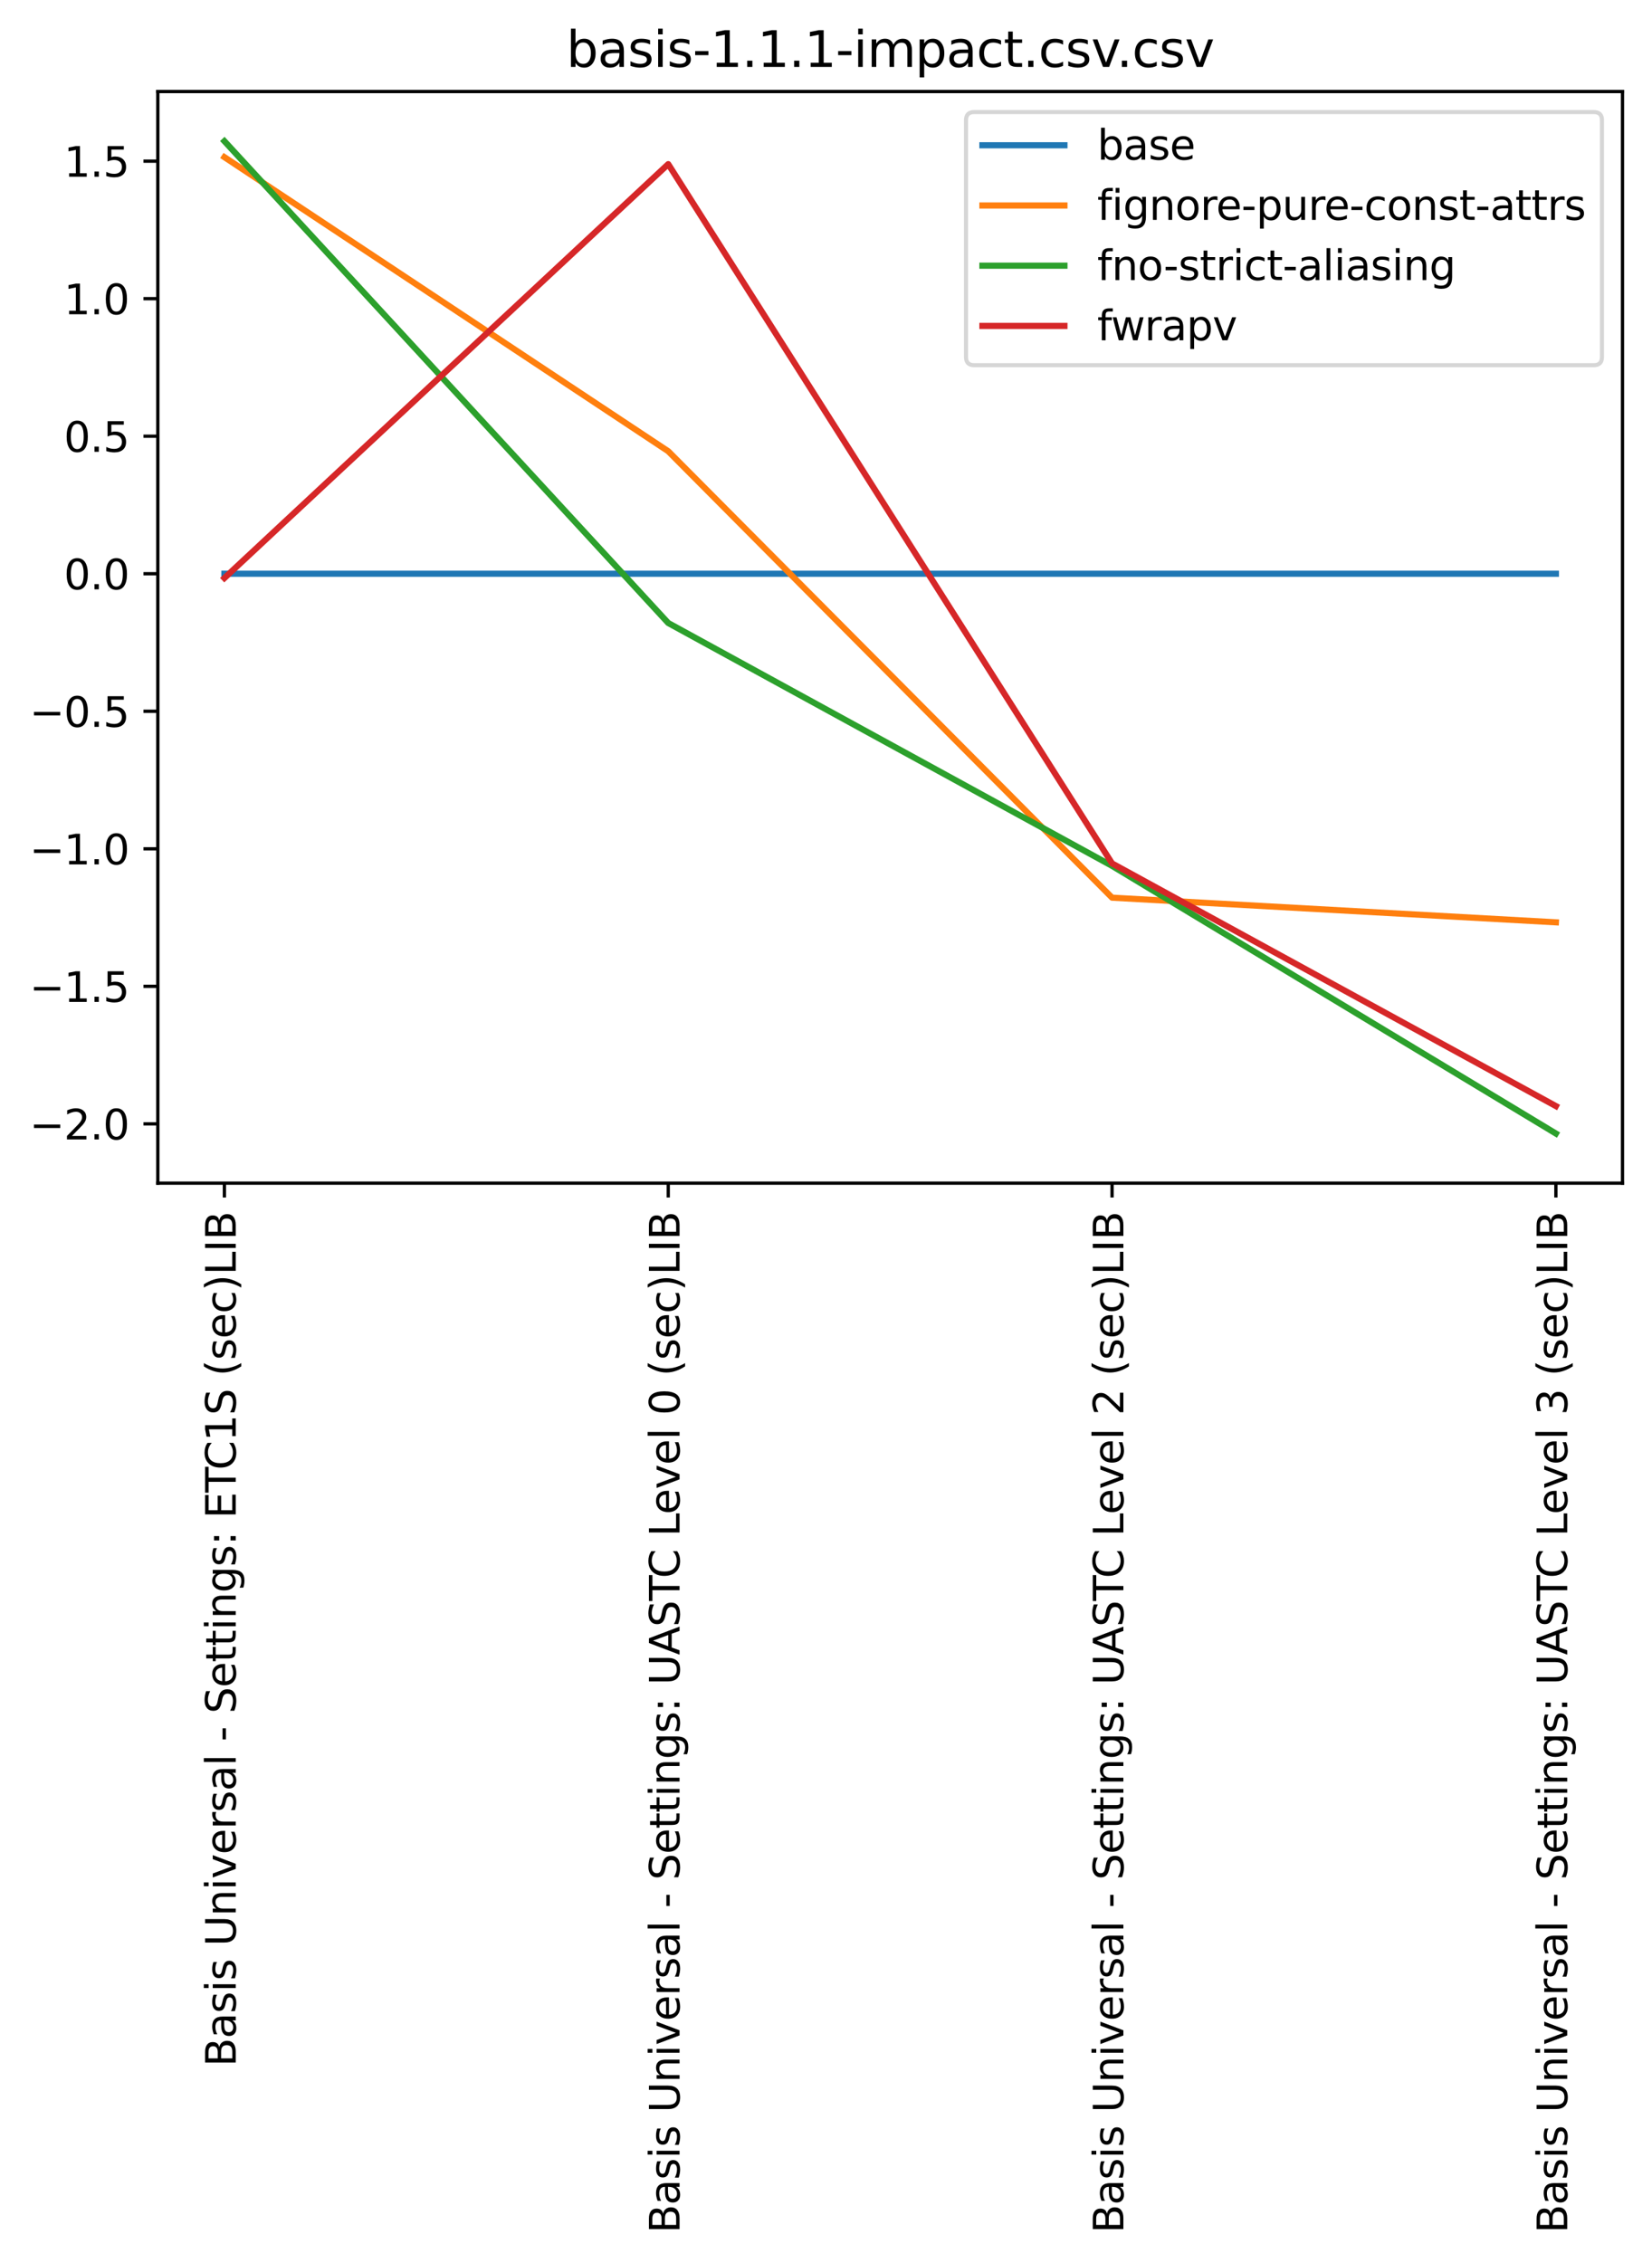 <?xml version="1.0" encoding="utf-8" standalone="no"?>
<!DOCTYPE svg PUBLIC "-//W3C//DTD SVG 1.1//EN"
  "http://www.w3.org/Graphics/SVG/1.1/DTD/svg11.dtd">
<svg xmlns:xlink="http://www.w3.org/1999/xlink" width="402.803pt" height="551.608pt" viewBox="0 0 402.803 551.608" xmlns="http://www.w3.org/2000/svg" version="1.1">
 <defs>
  <style type="text/css">*{stroke-linejoin: round; stroke-linecap: butt}</style>
 </defs>
 <g id="figure_1">
  <g id="patch_1">
   <path d="M 0 551.608 
L 402.803 551.608 
L 402.803 0 
L 0 0 
z
" style="fill: #ffffff"/>
  </g>
  <g id="axes_1">
   <g id="patch_2">
    <path d="M 38.483 288.43 
L 395.603 288.43 
L 395.603 22.318 
L 38.483 22.318 
z
" style="fill: #ffffff"/>
   </g>
   <g id="matplotlib.axis_1">
    <g id="xtick_1">
     <g id="line2d_1">
      <defs>
       <path id="m25402f9f4f" d="M 0 0 
L 0 3.5 
" style="stroke: #000000; stroke-width: 0.8"/>
      </defs>
      <g>
       <use xlink:href="#m25402f9f4f" x="54.716" y="288.43" style="stroke: #000000; stroke-width: 0.8"/>
      </g>
     </g>
     <g id="text_1">
      <!-- Basis Universal - Settings: ETC1S (sec)LIB -->
      <g transform="translate(57.475 503.811) rotate(-90) scale(0.1 -0.1)">
       <defs>
        <path id="DejaVuSans-42" d="M 1259 2228 
L 1259 519 
L 2272 519 
Q 2781 519 3026 730 
Q 3272 941 3272 1375 
Q 3272 1813 3026 2020 
Q 2781 2228 2272 2228 
L 1259 2228 
z
M 1259 4147 
L 1259 2741 
L 2194 2741 
Q 2656 2741 2882 2914 
Q 3109 3088 3109 3444 
Q 3109 3797 2882 3972 
Q 2656 4147 2194 4147 
L 1259 4147 
z
M 628 4666 
L 2241 4666 
Q 2963 4666 3353 4366 
Q 3744 4066 3744 3513 
Q 3744 3084 3544 2831 
Q 3344 2578 2956 2516 
Q 3422 2416 3680 2098 
Q 3938 1781 3938 1306 
Q 3938 681 3513 340 
Q 3088 0 2303 0 
L 628 0 
L 628 4666 
z
" transform="scale(0.016)"/>
        <path id="DejaVuSans-61" d="M 2194 1759 
Q 1497 1759 1228 1600 
Q 959 1441 959 1056 
Q 959 750 1161 570 
Q 1363 391 1709 391 
Q 2188 391 2477 730 
Q 2766 1069 2766 1631 
L 2766 1759 
L 2194 1759 
z
M 3341 1997 
L 3341 0 
L 2766 0 
L 2766 531 
Q 2569 213 2275 61 
Q 1981 -91 1556 -91 
Q 1019 -91 701 211 
Q 384 513 384 1019 
Q 384 1609 779 1909 
Q 1175 2209 1959 2209 
L 2766 2209 
L 2766 2266 
Q 2766 2663 2505 2880 
Q 2244 3097 1772 3097 
Q 1472 3097 1187 3025 
Q 903 2953 641 2809 
L 641 3341 
Q 956 3463 1253 3523 
Q 1550 3584 1831 3584 
Q 2591 3584 2966 3190 
Q 3341 2797 3341 1997 
z
" transform="scale(0.016)"/>
        <path id="DejaVuSans-73" d="M 2834 3397 
L 2834 2853 
Q 2591 2978 2328 3040 
Q 2066 3103 1784 3103 
Q 1356 3103 1142 2972 
Q 928 2841 928 2578 
Q 928 2378 1081 2264 
Q 1234 2150 1697 2047 
L 1894 2003 
Q 2506 1872 2764 1633 
Q 3022 1394 3022 966 
Q 3022 478 2636 193 
Q 2250 -91 1575 -91 
Q 1294 -91 989 -36 
Q 684 19 347 128 
L 347 722 
Q 666 556 975 473 
Q 1284 391 1588 391 
Q 1994 391 2212 530 
Q 2431 669 2431 922 
Q 2431 1156 2273 1281 
Q 2116 1406 1581 1522 
L 1381 1569 
Q 847 1681 609 1914 
Q 372 2147 372 2553 
Q 372 3047 722 3315 
Q 1072 3584 1716 3584 
Q 2034 3584 2315 3537 
Q 2597 3491 2834 3397 
z
" transform="scale(0.016)"/>
        <path id="DejaVuSans-69" d="M 603 3500 
L 1178 3500 
L 1178 0 
L 603 0 
L 603 3500 
z
M 603 4863 
L 1178 4863 
L 1178 4134 
L 603 4134 
L 603 4863 
z
" transform="scale(0.016)"/>
        <path id="DejaVuSans-20" transform="scale(0.016)"/>
        <path id="DejaVuSans-55" d="M 556 4666 
L 1191 4666 
L 1191 1831 
Q 1191 1081 1462 751 
Q 1734 422 2344 422 
Q 2950 422 3222 751 
Q 3494 1081 3494 1831 
L 3494 4666 
L 4128 4666 
L 4128 1753 
Q 4128 841 3676 375 
Q 3225 -91 2344 -91 
Q 1459 -91 1007 375 
Q 556 841 556 1753 
L 556 4666 
z
" transform="scale(0.016)"/>
        <path id="DejaVuSans-6e" d="M 3513 2113 
L 3513 0 
L 2938 0 
L 2938 2094 
Q 2938 2591 2744 2837 
Q 2550 3084 2163 3084 
Q 1697 3084 1428 2787 
Q 1159 2491 1159 1978 
L 1159 0 
L 581 0 
L 581 3500 
L 1159 3500 
L 1159 2956 
Q 1366 3272 1645 3428 
Q 1925 3584 2291 3584 
Q 2894 3584 3203 3211 
Q 3513 2838 3513 2113 
z
" transform="scale(0.016)"/>
        <path id="DejaVuSans-76" d="M 191 3500 
L 800 3500 
L 1894 563 
L 2988 3500 
L 3597 3500 
L 2284 0 
L 1503 0 
L 191 3500 
z
" transform="scale(0.016)"/>
        <path id="DejaVuSans-65" d="M 3597 1894 
L 3597 1613 
L 953 1613 
Q 991 1019 1311 708 
Q 1631 397 2203 397 
Q 2534 397 2845 478 
Q 3156 559 3463 722 
L 3463 178 
Q 3153 47 2828 -22 
Q 2503 -91 2169 -91 
Q 1331 -91 842 396 
Q 353 884 353 1716 
Q 353 2575 817 3079 
Q 1281 3584 2069 3584 
Q 2775 3584 3186 3129 
Q 3597 2675 3597 1894 
z
M 3022 2063 
Q 3016 2534 2758 2815 
Q 2500 3097 2075 3097 
Q 1594 3097 1305 2825 
Q 1016 2553 972 2059 
L 3022 2063 
z
" transform="scale(0.016)"/>
        <path id="DejaVuSans-72" d="M 2631 2963 
Q 2534 3019 2420 3045 
Q 2306 3072 2169 3072 
Q 1681 3072 1420 2755 
Q 1159 2438 1159 1844 
L 1159 0 
L 581 0 
L 581 3500 
L 1159 3500 
L 1159 2956 
Q 1341 3275 1631 3429 
Q 1922 3584 2338 3584 
Q 2397 3584 2469 3576 
Q 2541 3569 2628 3553 
L 2631 2963 
z
" transform="scale(0.016)"/>
        <path id="DejaVuSans-6c" d="M 603 4863 
L 1178 4863 
L 1178 0 
L 603 0 
L 603 4863 
z
" transform="scale(0.016)"/>
        <path id="DejaVuSans-2d" d="M 313 2009 
L 1997 2009 
L 1997 1497 
L 313 1497 
L 313 2009 
z
" transform="scale(0.016)"/>
        <path id="DejaVuSans-53" d="M 3425 4513 
L 3425 3897 
Q 3066 4069 2747 4153 
Q 2428 4238 2131 4238 
Q 1616 4238 1336 4038 
Q 1056 3838 1056 3469 
Q 1056 3159 1242 3001 
Q 1428 2844 1947 2747 
L 2328 2669 
Q 3034 2534 3370 2195 
Q 3706 1856 3706 1288 
Q 3706 609 3251 259 
Q 2797 -91 1919 -91 
Q 1588 -91 1214 -16 
Q 841 59 441 206 
L 441 856 
Q 825 641 1194 531 
Q 1563 422 1919 422 
Q 2459 422 2753 634 
Q 3047 847 3047 1241 
Q 3047 1584 2836 1778 
Q 2625 1972 2144 2069 
L 1759 2144 
Q 1053 2284 737 2584 
Q 422 2884 422 3419 
Q 422 4038 858 4394 
Q 1294 4750 2059 4750 
Q 2388 4750 2728 4690 
Q 3069 4631 3425 4513 
z
" transform="scale(0.016)"/>
        <path id="DejaVuSans-74" d="M 1172 4494 
L 1172 3500 
L 2356 3500 
L 2356 3053 
L 1172 3053 
L 1172 1153 
Q 1172 725 1289 603 
Q 1406 481 1766 481 
L 2356 481 
L 2356 0 
L 1766 0 
Q 1100 0 847 248 
Q 594 497 594 1153 
L 594 3053 
L 172 3053 
L 172 3500 
L 594 3500 
L 594 4494 
L 1172 4494 
z
" transform="scale(0.016)"/>
        <path id="DejaVuSans-67" d="M 2906 1791 
Q 2906 2416 2648 2759 
Q 2391 3103 1925 3103 
Q 1463 3103 1205 2759 
Q 947 2416 947 1791 
Q 947 1169 1205 825 
Q 1463 481 1925 481 
Q 2391 481 2648 825 
Q 2906 1169 2906 1791 
z
M 3481 434 
Q 3481 -459 3084 -895 
Q 2688 -1331 1869 -1331 
Q 1566 -1331 1297 -1286 
Q 1028 -1241 775 -1147 
L 775 -588 
Q 1028 -725 1275 -790 
Q 1522 -856 1778 -856 
Q 2344 -856 2625 -561 
Q 2906 -266 2906 331 
L 2906 616 
Q 2728 306 2450 153 
Q 2172 0 1784 0 
Q 1141 0 747 490 
Q 353 981 353 1791 
Q 353 2603 747 3093 
Q 1141 3584 1784 3584 
Q 2172 3584 2450 3431 
Q 2728 3278 2906 2969 
L 2906 3500 
L 3481 3500 
L 3481 434 
z
" transform="scale(0.016)"/>
        <path id="DejaVuSans-3a" d="M 750 794 
L 1409 794 
L 1409 0 
L 750 0 
L 750 794 
z
M 750 3309 
L 1409 3309 
L 1409 2516 
L 750 2516 
L 750 3309 
z
" transform="scale(0.016)"/>
        <path id="DejaVuSans-45" d="M 628 4666 
L 3578 4666 
L 3578 4134 
L 1259 4134 
L 1259 2753 
L 3481 2753 
L 3481 2222 
L 1259 2222 
L 1259 531 
L 3634 531 
L 3634 0 
L 628 0 
L 628 4666 
z
" transform="scale(0.016)"/>
        <path id="DejaVuSans-54" d="M -19 4666 
L 3928 4666 
L 3928 4134 
L 2272 4134 
L 2272 0 
L 1638 0 
L 1638 4134 
L -19 4134 
L -19 4666 
z
" transform="scale(0.016)"/>
        <path id="DejaVuSans-43" d="M 4122 4306 
L 4122 3641 
Q 3803 3938 3442 4084 
Q 3081 4231 2675 4231 
Q 1875 4231 1450 3742 
Q 1025 3253 1025 2328 
Q 1025 1406 1450 917 
Q 1875 428 2675 428 
Q 3081 428 3442 575 
Q 3803 722 4122 1019 
L 4122 359 
Q 3791 134 3420 21 
Q 3050 -91 2638 -91 
Q 1578 -91 968 557 
Q 359 1206 359 2328 
Q 359 3453 968 4101 
Q 1578 4750 2638 4750 
Q 3056 4750 3426 4639 
Q 3797 4528 4122 4306 
z
" transform="scale(0.016)"/>
        <path id="DejaVuSans-31" d="M 794 531 
L 1825 531 
L 1825 4091 
L 703 3866 
L 703 4441 
L 1819 4666 
L 2450 4666 
L 2450 531 
L 3481 531 
L 3481 0 
L 794 0 
L 794 531 
z
" transform="scale(0.016)"/>
        <path id="DejaVuSans-28" d="M 1984 4856 
Q 1566 4138 1362 3434 
Q 1159 2731 1159 2009 
Q 1159 1288 1364 580 
Q 1569 -128 1984 -844 
L 1484 -844 
Q 1016 -109 783 600 
Q 550 1309 550 2009 
Q 550 2706 781 3412 
Q 1013 4119 1484 4856 
L 1984 4856 
z
" transform="scale(0.016)"/>
        <path id="DejaVuSans-63" d="M 3122 3366 
L 3122 2828 
Q 2878 2963 2633 3030 
Q 2388 3097 2138 3097 
Q 1578 3097 1268 2742 
Q 959 2388 959 1747 
Q 959 1106 1268 751 
Q 1578 397 2138 397 
Q 2388 397 2633 464 
Q 2878 531 3122 666 
L 3122 134 
Q 2881 22 2623 -34 
Q 2366 -91 2075 -91 
Q 1284 -91 818 406 
Q 353 903 353 1747 
Q 353 2603 823 3093 
Q 1294 3584 2113 3584 
Q 2378 3584 2631 3529 
Q 2884 3475 3122 3366 
z
" transform="scale(0.016)"/>
        <path id="DejaVuSans-29" d="M 513 4856 
L 1013 4856 
Q 1481 4119 1714 3412 
Q 1947 2706 1947 2009 
Q 1947 1309 1714 600 
Q 1481 -109 1013 -844 
L 513 -844 
Q 928 -128 1133 580 
Q 1338 1288 1338 2009 
Q 1338 2731 1133 3434 
Q 928 4138 513 4856 
z
" transform="scale(0.016)"/>
        <path id="DejaVuSans-4c" d="M 628 4666 
L 1259 4666 
L 1259 531 
L 3531 531 
L 3531 0 
L 628 0 
L 628 4666 
z
" transform="scale(0.016)"/>
        <path id="DejaVuSans-49" d="M 628 4666 
L 1259 4666 
L 1259 0 
L 628 0 
L 628 4666 
z
" transform="scale(0.016)"/>
       </defs>
       <use xlink:href="#DejaVuSans-42"/>
       <use xlink:href="#DejaVuSans-61" x="68.604"/>
       <use xlink:href="#DejaVuSans-73" x="129.883"/>
       <use xlink:href="#DejaVuSans-69" x="181.982"/>
       <use xlink:href="#DejaVuSans-73" x="209.766"/>
       <use xlink:href="#DejaVuSans-20" x="261.865"/>
       <use xlink:href="#DejaVuSans-55" x="293.652"/>
       <use xlink:href="#DejaVuSans-6e" x="366.846"/>
       <use xlink:href="#DejaVuSans-69" x="430.225"/>
       <use xlink:href="#DejaVuSans-76" x="458.008"/>
       <use xlink:href="#DejaVuSans-65" x="517.188"/>
       <use xlink:href="#DejaVuSans-72" x="578.711"/>
       <use xlink:href="#DejaVuSans-73" x="619.824"/>
       <use xlink:href="#DejaVuSans-61" x="671.924"/>
       <use xlink:href="#DejaVuSans-6c" x="733.203"/>
       <use xlink:href="#DejaVuSans-20" x="760.986"/>
       <use xlink:href="#DejaVuSans-2d" x="792.773"/>
       <use xlink:href="#DejaVuSans-20" x="828.857"/>
       <use xlink:href="#DejaVuSans-53" x="860.645"/>
       <use xlink:href="#DejaVuSans-65" x="924.121"/>
       <use xlink:href="#DejaVuSans-74" x="985.645"/>
       <use xlink:href="#DejaVuSans-74" x="1024.854"/>
       <use xlink:href="#DejaVuSans-69" x="1064.062"/>
       <use xlink:href="#DejaVuSans-6e" x="1091.846"/>
       <use xlink:href="#DejaVuSans-67" x="1155.225"/>
       <use xlink:href="#DejaVuSans-73" x="1218.701"/>
       <use xlink:href="#DejaVuSans-3a" x="1270.801"/>
       <use xlink:href="#DejaVuSans-20" x="1304.492"/>
       <use xlink:href="#DejaVuSans-45" x="1336.279"/>
       <use xlink:href="#DejaVuSans-54" x="1399.463"/>
       <use xlink:href="#DejaVuSans-43" x="1454.672"/>
       <use xlink:href="#DejaVuSans-31" x="1524.496"/>
       <use xlink:href="#DejaVuSans-53" x="1588.119"/>
       <use xlink:href="#DejaVuSans-20" x="1651.596"/>
       <use xlink:href="#DejaVuSans-28" x="1683.383"/>
       <use xlink:href="#DejaVuSans-73" x="1722.396"/>
       <use xlink:href="#DejaVuSans-65" x="1774.496"/>
       <use xlink:href="#DejaVuSans-63" x="1836.02"/>
       <use xlink:href="#DejaVuSans-29" x="1891"/>
       <use xlink:href="#DejaVuSans-4c" x="1930.014"/>
       <use xlink:href="#DejaVuSans-49" x="1985.727"/>
       <use xlink:href="#DejaVuSans-42" x="2015.219"/>
      </g>
     </g>
    </g>
    <g id="xtick_2">
     <g id="line2d_2">
      <g>
       <use xlink:href="#m25402f9f4f" x="162.934" y="288.43" style="stroke: #000000; stroke-width: 0.8"/>
      </g>
     </g>
     <g id="text_2">
      <!-- Basis Universal - Settings: UASTC Level 0 (sec)LIB -->
      <g transform="translate(165.693 544.408) rotate(-90) scale(0.1 -0.1)">
       <defs>
        <path id="DejaVuSans-41" d="M 2188 4044 
L 1331 1722 
L 3047 1722 
L 2188 4044 
z
M 1831 4666 
L 2547 4666 
L 4325 0 
L 3669 0 
L 3244 1197 
L 1141 1197 
L 716 0 
L 50 0 
L 1831 4666 
z
" transform="scale(0.016)"/>
        <path id="DejaVuSans-30" d="M 2034 4250 
Q 1547 4250 1301 3770 
Q 1056 3291 1056 2328 
Q 1056 1369 1301 889 
Q 1547 409 2034 409 
Q 2525 409 2770 889 
Q 3016 1369 3016 2328 
Q 3016 3291 2770 3770 
Q 2525 4250 2034 4250 
z
M 2034 4750 
Q 2819 4750 3233 4129 
Q 3647 3509 3647 2328 
Q 3647 1150 3233 529 
Q 2819 -91 2034 -91 
Q 1250 -91 836 529 
Q 422 1150 422 2328 
Q 422 3509 836 4129 
Q 1250 4750 2034 4750 
z
" transform="scale(0.016)"/>
       </defs>
       <use xlink:href="#DejaVuSans-42"/>
       <use xlink:href="#DejaVuSans-61" x="68.604"/>
       <use xlink:href="#DejaVuSans-73" x="129.883"/>
       <use xlink:href="#DejaVuSans-69" x="181.982"/>
       <use xlink:href="#DejaVuSans-73" x="209.766"/>
       <use xlink:href="#DejaVuSans-20" x="261.865"/>
       <use xlink:href="#DejaVuSans-55" x="293.652"/>
       <use xlink:href="#DejaVuSans-6e" x="366.846"/>
       <use xlink:href="#DejaVuSans-69" x="430.225"/>
       <use xlink:href="#DejaVuSans-76" x="458.008"/>
       <use xlink:href="#DejaVuSans-65" x="517.188"/>
       <use xlink:href="#DejaVuSans-72" x="578.711"/>
       <use xlink:href="#DejaVuSans-73" x="619.824"/>
       <use xlink:href="#DejaVuSans-61" x="671.924"/>
       <use xlink:href="#DejaVuSans-6c" x="733.203"/>
       <use xlink:href="#DejaVuSans-20" x="760.986"/>
       <use xlink:href="#DejaVuSans-2d" x="792.773"/>
       <use xlink:href="#DejaVuSans-20" x="828.857"/>
       <use xlink:href="#DejaVuSans-53" x="860.645"/>
       <use xlink:href="#DejaVuSans-65" x="924.121"/>
       <use xlink:href="#DejaVuSans-74" x="985.645"/>
       <use xlink:href="#DejaVuSans-74" x="1024.854"/>
       <use xlink:href="#DejaVuSans-69" x="1064.062"/>
       <use xlink:href="#DejaVuSans-6e" x="1091.846"/>
       <use xlink:href="#DejaVuSans-67" x="1155.225"/>
       <use xlink:href="#DejaVuSans-73" x="1218.701"/>
       <use xlink:href="#DejaVuSans-3a" x="1270.801"/>
       <use xlink:href="#DejaVuSans-20" x="1304.492"/>
       <use xlink:href="#DejaVuSans-55" x="1336.279"/>
       <use xlink:href="#DejaVuSans-41" x="1409.473"/>
       <use xlink:href="#DejaVuSans-53" x="1477.881"/>
       <use xlink:href="#DejaVuSans-54" x="1541.357"/>
       <use xlink:href="#DejaVuSans-43" x="1596.566"/>
       <use xlink:href="#DejaVuSans-20" x="1666.391"/>
       <use xlink:href="#DejaVuSans-4c" x="1698.178"/>
       <use xlink:href="#DejaVuSans-65" x="1752.141"/>
       <use xlink:href="#DejaVuSans-76" x="1813.664"/>
       <use xlink:href="#DejaVuSans-65" x="1872.844"/>
       <use xlink:href="#DejaVuSans-6c" x="1934.367"/>
       <use xlink:href="#DejaVuSans-20" x="1962.15"/>
       <use xlink:href="#DejaVuSans-30" x="1993.938"/>
       <use xlink:href="#DejaVuSans-20" x="2057.561"/>
       <use xlink:href="#DejaVuSans-28" x="2089.348"/>
       <use xlink:href="#DejaVuSans-73" x="2128.361"/>
       <use xlink:href="#DejaVuSans-65" x="2180.461"/>
       <use xlink:href="#DejaVuSans-63" x="2241.984"/>
       <use xlink:href="#DejaVuSans-29" x="2296.965"/>
       <use xlink:href="#DejaVuSans-4c" x="2335.979"/>
       <use xlink:href="#DejaVuSans-49" x="2391.691"/>
       <use xlink:href="#DejaVuSans-42" x="2421.184"/>
      </g>
     </g>
    </g>
    <g id="xtick_3">
     <g id="line2d_3">
      <g>
       <use xlink:href="#m25402f9f4f" x="271.152" y="288.43" style="stroke: #000000; stroke-width: 0.8"/>
      </g>
     </g>
     <g id="text_3">
      <!-- Basis Universal - Settings: UASTC Level 2 (sec)LIB -->
      <g transform="translate(273.911 544.408) rotate(-90) scale(0.1 -0.1)">
       <defs>
        <path id="DejaVuSans-32" d="M 1228 531 
L 3431 531 
L 3431 0 
L 469 0 
L 469 531 
Q 828 903 1448 1529 
Q 2069 2156 2228 2338 
Q 2531 2678 2651 2914 
Q 2772 3150 2772 3378 
Q 2772 3750 2511 3984 
Q 2250 4219 1831 4219 
Q 1534 4219 1204 4116 
Q 875 4013 500 3803 
L 500 4441 
Q 881 4594 1212 4672 
Q 1544 4750 1819 4750 
Q 2544 4750 2975 4387 
Q 3406 4025 3406 3419 
Q 3406 3131 3298 2873 
Q 3191 2616 2906 2266 
Q 2828 2175 2409 1742 
Q 1991 1309 1228 531 
z
" transform="scale(0.016)"/>
       </defs>
       <use xlink:href="#DejaVuSans-42"/>
       <use xlink:href="#DejaVuSans-61" x="68.604"/>
       <use xlink:href="#DejaVuSans-73" x="129.883"/>
       <use xlink:href="#DejaVuSans-69" x="181.982"/>
       <use xlink:href="#DejaVuSans-73" x="209.766"/>
       <use xlink:href="#DejaVuSans-20" x="261.865"/>
       <use xlink:href="#DejaVuSans-55" x="293.652"/>
       <use xlink:href="#DejaVuSans-6e" x="366.846"/>
       <use xlink:href="#DejaVuSans-69" x="430.225"/>
       <use xlink:href="#DejaVuSans-76" x="458.008"/>
       <use xlink:href="#DejaVuSans-65" x="517.188"/>
       <use xlink:href="#DejaVuSans-72" x="578.711"/>
       <use xlink:href="#DejaVuSans-73" x="619.824"/>
       <use xlink:href="#DejaVuSans-61" x="671.924"/>
       <use xlink:href="#DejaVuSans-6c" x="733.203"/>
       <use xlink:href="#DejaVuSans-20" x="760.986"/>
       <use xlink:href="#DejaVuSans-2d" x="792.773"/>
       <use xlink:href="#DejaVuSans-20" x="828.857"/>
       <use xlink:href="#DejaVuSans-53" x="860.645"/>
       <use xlink:href="#DejaVuSans-65" x="924.121"/>
       <use xlink:href="#DejaVuSans-74" x="985.645"/>
       <use xlink:href="#DejaVuSans-74" x="1024.854"/>
       <use xlink:href="#DejaVuSans-69" x="1064.062"/>
       <use xlink:href="#DejaVuSans-6e" x="1091.846"/>
       <use xlink:href="#DejaVuSans-67" x="1155.225"/>
       <use xlink:href="#DejaVuSans-73" x="1218.701"/>
       <use xlink:href="#DejaVuSans-3a" x="1270.801"/>
       <use xlink:href="#DejaVuSans-20" x="1304.492"/>
       <use xlink:href="#DejaVuSans-55" x="1336.279"/>
       <use xlink:href="#DejaVuSans-41" x="1409.473"/>
       <use xlink:href="#DejaVuSans-53" x="1477.881"/>
       <use xlink:href="#DejaVuSans-54" x="1541.357"/>
       <use xlink:href="#DejaVuSans-43" x="1596.566"/>
       <use xlink:href="#DejaVuSans-20" x="1666.391"/>
       <use xlink:href="#DejaVuSans-4c" x="1698.178"/>
       <use xlink:href="#DejaVuSans-65" x="1752.141"/>
       <use xlink:href="#DejaVuSans-76" x="1813.664"/>
       <use xlink:href="#DejaVuSans-65" x="1872.844"/>
       <use xlink:href="#DejaVuSans-6c" x="1934.367"/>
       <use xlink:href="#DejaVuSans-20" x="1962.15"/>
       <use xlink:href="#DejaVuSans-32" x="1993.938"/>
       <use xlink:href="#DejaVuSans-20" x="2057.561"/>
       <use xlink:href="#DejaVuSans-28" x="2089.348"/>
       <use xlink:href="#DejaVuSans-73" x="2128.361"/>
       <use xlink:href="#DejaVuSans-65" x="2180.461"/>
       <use xlink:href="#DejaVuSans-63" x="2241.984"/>
       <use xlink:href="#DejaVuSans-29" x="2296.965"/>
       <use xlink:href="#DejaVuSans-4c" x="2335.979"/>
       <use xlink:href="#DejaVuSans-49" x="2391.691"/>
       <use xlink:href="#DejaVuSans-42" x="2421.184"/>
      </g>
     </g>
    </g>
    <g id="xtick_4">
     <g id="line2d_4">
      <g>
       <use xlink:href="#m25402f9f4f" x="379.37" y="288.43" style="stroke: #000000; stroke-width: 0.8"/>
      </g>
     </g>
     <g id="text_4">
      <!-- Basis Universal - Settings: UASTC Level 3 (sec)LIB -->
      <g transform="translate(382.129 544.408) rotate(-90) scale(0.1 -0.1)">
       <defs>
        <path id="DejaVuSans-33" d="M 2597 2516 
Q 3050 2419 3304 2112 
Q 3559 1806 3559 1356 
Q 3559 666 3084 287 
Q 2609 -91 1734 -91 
Q 1441 -91 1130 -33 
Q 819 25 488 141 
L 488 750 
Q 750 597 1062 519 
Q 1375 441 1716 441 
Q 2309 441 2620 675 
Q 2931 909 2931 1356 
Q 2931 1769 2642 2001 
Q 2353 2234 1838 2234 
L 1294 2234 
L 1294 2753 
L 1863 2753 
Q 2328 2753 2575 2939 
Q 2822 3125 2822 3475 
Q 2822 3834 2567 4026 
Q 2313 4219 1838 4219 
Q 1578 4219 1281 4162 
Q 984 4106 628 3988 
L 628 4550 
Q 988 4650 1302 4700 
Q 1616 4750 1894 4750 
Q 2613 4750 3031 4423 
Q 3450 4097 3450 3541 
Q 3450 3153 3228 2886 
Q 3006 2619 2597 2516 
z
" transform="scale(0.016)"/>
       </defs>
       <use xlink:href="#DejaVuSans-42"/>
       <use xlink:href="#DejaVuSans-61" x="68.604"/>
       <use xlink:href="#DejaVuSans-73" x="129.883"/>
       <use xlink:href="#DejaVuSans-69" x="181.982"/>
       <use xlink:href="#DejaVuSans-73" x="209.766"/>
       <use xlink:href="#DejaVuSans-20" x="261.865"/>
       <use xlink:href="#DejaVuSans-55" x="293.652"/>
       <use xlink:href="#DejaVuSans-6e" x="366.846"/>
       <use xlink:href="#DejaVuSans-69" x="430.225"/>
       <use xlink:href="#DejaVuSans-76" x="458.008"/>
       <use xlink:href="#DejaVuSans-65" x="517.188"/>
       <use xlink:href="#DejaVuSans-72" x="578.711"/>
       <use xlink:href="#DejaVuSans-73" x="619.824"/>
       <use xlink:href="#DejaVuSans-61" x="671.924"/>
       <use xlink:href="#DejaVuSans-6c" x="733.203"/>
       <use xlink:href="#DejaVuSans-20" x="760.986"/>
       <use xlink:href="#DejaVuSans-2d" x="792.773"/>
       <use xlink:href="#DejaVuSans-20" x="828.857"/>
       <use xlink:href="#DejaVuSans-53" x="860.645"/>
       <use xlink:href="#DejaVuSans-65" x="924.121"/>
       <use xlink:href="#DejaVuSans-74" x="985.645"/>
       <use xlink:href="#DejaVuSans-74" x="1024.854"/>
       <use xlink:href="#DejaVuSans-69" x="1064.062"/>
       <use xlink:href="#DejaVuSans-6e" x="1091.846"/>
       <use xlink:href="#DejaVuSans-67" x="1155.225"/>
       <use xlink:href="#DejaVuSans-73" x="1218.701"/>
       <use xlink:href="#DejaVuSans-3a" x="1270.801"/>
       <use xlink:href="#DejaVuSans-20" x="1304.492"/>
       <use xlink:href="#DejaVuSans-55" x="1336.279"/>
       <use xlink:href="#DejaVuSans-41" x="1409.473"/>
       <use xlink:href="#DejaVuSans-53" x="1477.881"/>
       <use xlink:href="#DejaVuSans-54" x="1541.357"/>
       <use xlink:href="#DejaVuSans-43" x="1596.566"/>
       <use xlink:href="#DejaVuSans-20" x="1666.391"/>
       <use xlink:href="#DejaVuSans-4c" x="1698.178"/>
       <use xlink:href="#DejaVuSans-65" x="1752.141"/>
       <use xlink:href="#DejaVuSans-76" x="1813.664"/>
       <use xlink:href="#DejaVuSans-65" x="1872.844"/>
       <use xlink:href="#DejaVuSans-6c" x="1934.367"/>
       <use xlink:href="#DejaVuSans-20" x="1962.15"/>
       <use xlink:href="#DejaVuSans-33" x="1993.938"/>
       <use xlink:href="#DejaVuSans-20" x="2057.561"/>
       <use xlink:href="#DejaVuSans-28" x="2089.348"/>
       <use xlink:href="#DejaVuSans-73" x="2128.361"/>
       <use xlink:href="#DejaVuSans-65" x="2180.461"/>
       <use xlink:href="#DejaVuSans-63" x="2241.984"/>
       <use xlink:href="#DejaVuSans-29" x="2296.965"/>
       <use xlink:href="#DejaVuSans-4c" x="2335.979"/>
       <use xlink:href="#DejaVuSans-49" x="2391.691"/>
       <use xlink:href="#DejaVuSans-42" x="2421.184"/>
      </g>
     </g>
    </g>
   </g>
   <g id="matplotlib.axis_2">
    <g id="ytick_1">
     <g id="line2d_5">
      <defs>
       <path id="m7562f4ee7b" d="M 0 0 
L -3.5 0 
" style="stroke: #000000; stroke-width: 0.8"/>
      </defs>
      <g>
       <use xlink:href="#m7562f4ee7b" x="38.483" y="273.975" style="stroke: #000000; stroke-width: 0.8"/>
      </g>
     </g>
     <g id="text_5">
      <!-- −2.0 -->
      <g transform="translate(7.2 277.774) scale(0.1 -0.1)">
       <defs>
        <path id="DejaVuSans-2212" d="M 678 2272 
L 4684 2272 
L 4684 1741 
L 678 1741 
L 678 2272 
z
" transform="scale(0.016)"/>
        <path id="DejaVuSans-2e" d="M 684 794 
L 1344 794 
L 1344 0 
L 684 0 
L 684 794 
z
" transform="scale(0.016)"/>
       </defs>
       <use xlink:href="#DejaVuSans-2212"/>
       <use xlink:href="#DejaVuSans-32" x="83.789"/>
       <use xlink:href="#DejaVuSans-2e" x="147.412"/>
       <use xlink:href="#DejaVuSans-30" x="179.199"/>
      </g>
     </g>
    </g>
    <g id="ytick_2">
     <g id="line2d_6">
      <g>
       <use xlink:href="#m7562f4ee7b" x="38.483" y="240.448" style="stroke: #000000; stroke-width: 0.8"/>
      </g>
     </g>
     <g id="text_6">
      <!-- −1.5 -->
      <g transform="translate(7.2 244.247) scale(0.1 -0.1)">
       <defs>
        <path id="DejaVuSans-35" d="M 691 4666 
L 3169 4666 
L 3169 4134 
L 1269 4134 
L 1269 2991 
Q 1406 3038 1543 3061 
Q 1681 3084 1819 3084 
Q 2600 3084 3056 2656 
Q 3513 2228 3513 1497 
Q 3513 744 3044 326 
Q 2575 -91 1722 -91 
Q 1428 -91 1123 -41 
Q 819 9 494 109 
L 494 744 
Q 775 591 1075 516 
Q 1375 441 1709 441 
Q 2250 441 2565 725 
Q 2881 1009 2881 1497 
Q 2881 1984 2565 2268 
Q 2250 2553 1709 2553 
Q 1456 2553 1204 2497 
Q 953 2441 691 2322 
L 691 4666 
z
" transform="scale(0.016)"/>
       </defs>
       <use xlink:href="#DejaVuSans-2212"/>
       <use xlink:href="#DejaVuSans-31" x="83.789"/>
       <use xlink:href="#DejaVuSans-2e" x="147.412"/>
       <use xlink:href="#DejaVuSans-35" x="179.199"/>
      </g>
     </g>
    </g>
    <g id="ytick_3">
     <g id="line2d_7">
      <g>
       <use xlink:href="#m7562f4ee7b" x="38.483" y="206.921" style="stroke: #000000; stroke-width: 0.8"/>
      </g>
     </g>
     <g id="text_7">
      <!-- −1.0 -->
      <g transform="translate(7.2 210.72) scale(0.1 -0.1)">
       <use xlink:href="#DejaVuSans-2212"/>
       <use xlink:href="#DejaVuSans-31" x="83.789"/>
       <use xlink:href="#DejaVuSans-2e" x="147.412"/>
       <use xlink:href="#DejaVuSans-30" x="179.199"/>
      </g>
     </g>
    </g>
    <g id="ytick_4">
     <g id="line2d_8">
      <g>
       <use xlink:href="#m7562f4ee7b" x="38.483" y="173.394" style="stroke: #000000; stroke-width: 0.8"/>
      </g>
     </g>
     <g id="text_8">
      <!-- −0.5 -->
      <g transform="translate(7.2 177.193) scale(0.1 -0.1)">
       <use xlink:href="#DejaVuSans-2212"/>
       <use xlink:href="#DejaVuSans-30" x="83.789"/>
       <use xlink:href="#DejaVuSans-2e" x="147.412"/>
       <use xlink:href="#DejaVuSans-35" x="179.199"/>
      </g>
     </g>
    </g>
    <g id="ytick_5">
     <g id="line2d_9">
      <g>
       <use xlink:href="#m7562f4ee7b" x="38.483" y="139.867" style="stroke: #000000; stroke-width: 0.8"/>
      </g>
     </g>
     <g id="text_9">
      <!-- 0.0 -->
      <g transform="translate(15.58 143.666) scale(0.1 -0.1)">
       <use xlink:href="#DejaVuSans-30"/>
       <use xlink:href="#DejaVuSans-2e" x="63.623"/>
       <use xlink:href="#DejaVuSans-30" x="95.41"/>
      </g>
     </g>
    </g>
    <g id="ytick_6">
     <g id="line2d_10">
      <g>
       <use xlink:href="#m7562f4ee7b" x="38.483" y="106.34" style="stroke: #000000; stroke-width: 0.8"/>
      </g>
     </g>
     <g id="text_10">
      <!-- 0.5 -->
      <g transform="translate(15.58 110.139) scale(0.1 -0.1)">
       <use xlink:href="#DejaVuSans-30"/>
       <use xlink:href="#DejaVuSans-2e" x="63.623"/>
       <use xlink:href="#DejaVuSans-35" x="95.41"/>
      </g>
     </g>
    </g>
    <g id="ytick_7">
     <g id="line2d_11">
      <g>
       <use xlink:href="#m7562f4ee7b" x="38.483" y="72.813" style="stroke: #000000; stroke-width: 0.8"/>
      </g>
     </g>
     <g id="text_11">
      <!-- 1.0 -->
      <g transform="translate(15.58 76.612) scale(0.1 -0.1)">
       <use xlink:href="#DejaVuSans-31"/>
       <use xlink:href="#DejaVuSans-2e" x="63.623"/>
       <use xlink:href="#DejaVuSans-30" x="95.41"/>
      </g>
     </g>
    </g>
    <g id="ytick_8">
     <g id="line2d_12">
      <g>
       <use xlink:href="#m7562f4ee7b" x="38.483" y="39.286" style="stroke: #000000; stroke-width: 0.8"/>
      </g>
     </g>
     <g id="text_12">
      <!-- 1.5 -->
      <g transform="translate(15.58 43.085) scale(0.1 -0.1)">
       <use xlink:href="#DejaVuSans-31"/>
       <use xlink:href="#DejaVuSans-2e" x="63.623"/>
       <use xlink:href="#DejaVuSans-35" x="95.41"/>
      </g>
     </g>
    </g>
   </g>
   <g id="line2d_13">
    <path d="M 54.716 139.867 
L 162.934 139.867 
L 271.152 139.867 
L 379.37 139.867 
" clip-path="url(#p89ada2a982)" style="fill: none; stroke: #1f77b4; stroke-width: 1.5; stroke-linecap: square"/>
   </g>
   <g id="line2d_14">
    <path d="M 54.716 38.31 
L 162.934 110.005 
L 271.152 218.839 
L 379.37 224.845 
" clip-path="url(#p89ada2a982)" style="fill: none; stroke: #ff7f0e; stroke-width: 1.5; stroke-linecap: square"/>
   </g>
   <g id="line2d_15">
    <path d="M 54.716 34.414 
L 162.934 151.879 
L 271.152 211.086 
L 379.37 276.334 
" clip-path="url(#p89ada2a982)" style="fill: none; stroke: #2ca02c; stroke-width: 1.5; stroke-linecap: square"/>
   </g>
   <g id="line2d_16">
    <path d="M 54.716 140.925 
L 162.934 40.012 
L 271.152 210.488 
L 379.37 269.643 
" clip-path="url(#p89ada2a982)" style="fill: none; stroke: #d62728; stroke-width: 1.5; stroke-linecap: square"/>
   </g>
   <g id="patch_3">
    <path d="M 38.483 288.43 
L 38.483 22.318 
" style="fill: none; stroke: #000000; stroke-width: 0.8; stroke-linejoin: miter; stroke-linecap: square"/>
   </g>
   <g id="patch_4">
    <path d="M 395.603 288.43 
L 395.603 22.318 
" style="fill: none; stroke: #000000; stroke-width: 0.8; stroke-linejoin: miter; stroke-linecap: square"/>
   </g>
   <g id="patch_5">
    <path d="M 38.483 288.43 
L 395.603 288.43 
" style="fill: none; stroke: #000000; stroke-width: 0.8; stroke-linejoin: miter; stroke-linecap: square"/>
   </g>
   <g id="patch_6">
    <path d="M 38.483 22.318 
L 395.603 22.318 
" style="fill: none; stroke: #000000; stroke-width: 0.8; stroke-linejoin: miter; stroke-linecap: square"/>
   </g>
   <g id="text_13">
    <!-- basis-1.1.1-impact.csv.csv -->
    <g transform="translate(138.094 16.318) scale(0.12 -0.12)">
     <defs>
      <path id="DejaVuSans-62" d="M 3116 1747 
Q 3116 2381 2855 2742 
Q 2594 3103 2138 3103 
Q 1681 3103 1420 2742 
Q 1159 2381 1159 1747 
Q 1159 1113 1420 752 
Q 1681 391 2138 391 
Q 2594 391 2855 752 
Q 3116 1113 3116 1747 
z
M 1159 2969 
Q 1341 3281 1617 3432 
Q 1894 3584 2278 3584 
Q 2916 3584 3314 3078 
Q 3713 2572 3713 1747 
Q 3713 922 3314 415 
Q 2916 -91 2278 -91 
Q 1894 -91 1617 61 
Q 1341 213 1159 525 
L 1159 0 
L 581 0 
L 581 4863 
L 1159 4863 
L 1159 2969 
z
" transform="scale(0.016)"/>
      <path id="DejaVuSans-6d" d="M 3328 2828 
Q 3544 3216 3844 3400 
Q 4144 3584 4550 3584 
Q 5097 3584 5394 3201 
Q 5691 2819 5691 2113 
L 5691 0 
L 5113 0 
L 5113 2094 
Q 5113 2597 4934 2840 
Q 4756 3084 4391 3084 
Q 3944 3084 3684 2787 
Q 3425 2491 3425 1978 
L 3425 0 
L 2847 0 
L 2847 2094 
Q 2847 2600 2669 2842 
Q 2491 3084 2119 3084 
Q 1678 3084 1418 2786 
Q 1159 2488 1159 1978 
L 1159 0 
L 581 0 
L 581 3500 
L 1159 3500 
L 1159 2956 
Q 1356 3278 1631 3431 
Q 1906 3584 2284 3584 
Q 2666 3584 2933 3390 
Q 3200 3197 3328 2828 
z
" transform="scale(0.016)"/>
      <path id="DejaVuSans-70" d="M 1159 525 
L 1159 -1331 
L 581 -1331 
L 581 3500 
L 1159 3500 
L 1159 2969 
Q 1341 3281 1617 3432 
Q 1894 3584 2278 3584 
Q 2916 3584 3314 3078 
Q 3713 2572 3713 1747 
Q 3713 922 3314 415 
Q 2916 -91 2278 -91 
Q 1894 -91 1617 61 
Q 1341 213 1159 525 
z
M 3116 1747 
Q 3116 2381 2855 2742 
Q 2594 3103 2138 3103 
Q 1681 3103 1420 2742 
Q 1159 2381 1159 1747 
Q 1159 1113 1420 752 
Q 1681 391 2138 391 
Q 2594 391 2855 752 
Q 3116 1113 3116 1747 
z
" transform="scale(0.016)"/>
     </defs>
     <use xlink:href="#DejaVuSans-62"/>
     <use xlink:href="#DejaVuSans-61" x="63.477"/>
     <use xlink:href="#DejaVuSans-73" x="124.756"/>
     <use xlink:href="#DejaVuSans-69" x="176.855"/>
     <use xlink:href="#DejaVuSans-73" x="204.639"/>
     <use xlink:href="#DejaVuSans-2d" x="256.738"/>
     <use xlink:href="#DejaVuSans-31" x="292.822"/>
     <use xlink:href="#DejaVuSans-2e" x="356.445"/>
     <use xlink:href="#DejaVuSans-31" x="388.232"/>
     <use xlink:href="#DejaVuSans-2e" x="451.855"/>
     <use xlink:href="#DejaVuSans-31" x="483.643"/>
     <use xlink:href="#DejaVuSans-2d" x="547.266"/>
     <use xlink:href="#DejaVuSans-69" x="583.35"/>
     <use xlink:href="#DejaVuSans-6d" x="611.133"/>
     <use xlink:href="#DejaVuSans-70" x="708.545"/>
     <use xlink:href="#DejaVuSans-61" x="772.021"/>
     <use xlink:href="#DejaVuSans-63" x="833.301"/>
     <use xlink:href="#DejaVuSans-74" x="888.281"/>
     <use xlink:href="#DejaVuSans-2e" x="927.49"/>
     <use xlink:href="#DejaVuSans-63" x="959.277"/>
     <use xlink:href="#DejaVuSans-73" x="1014.258"/>
     <use xlink:href="#DejaVuSans-76" x="1066.357"/>
     <use xlink:href="#DejaVuSans-2e" x="1117.787"/>
     <use xlink:href="#DejaVuSans-63" x="1149.574"/>
     <use xlink:href="#DejaVuSans-73" x="1204.555"/>
     <use xlink:href="#DejaVuSans-76" x="1256.654"/>
    </g>
   </g>
   <g id="legend_1">
    <g id="patch_7">
     <path d="M 237.539 89.031 
L 388.603 89.031 
Q 390.603 89.031 390.603 87.031 
L 390.603 29.318 
Q 390.603 27.318 388.603 27.318 
L 237.539 27.318 
Q 235.539 27.318 235.539 29.318 
L 235.539 87.031 
Q 235.539 89.031 237.539 89.031 
z
" style="fill: #ffffff; opacity: 0.8; stroke: #cccccc; stroke-linejoin: miter"/>
    </g>
    <g id="line2d_17">
     <path d="M 239.539 35.417 
L 249.539 35.417 
L 259.539 35.417 
" style="fill: none; stroke: #1f77b4; stroke-width: 1.5; stroke-linecap: square"/>
    </g>
    <g id="text_14">
     <!-- base -->
     <g transform="translate(267.539 38.917) scale(0.1 -0.1)">
      <use xlink:href="#DejaVuSans-62"/>
      <use xlink:href="#DejaVuSans-61" x="63.477"/>
      <use xlink:href="#DejaVuSans-73" x="124.756"/>
      <use xlink:href="#DejaVuSans-65" x="176.855"/>
     </g>
    </g>
    <g id="line2d_18">
     <path d="M 239.539 50.095 
L 249.539 50.095 
L 259.539 50.095 
" style="fill: none; stroke: #ff7f0e; stroke-width: 1.5; stroke-linecap: square"/>
    </g>
    <g id="text_15">
     <!-- fignore-pure-const-attrs -->
     <g transform="translate(267.539 53.595) scale(0.1 -0.1)">
      <defs>
       <path id="DejaVuSans-66" d="M 2375 4863 
L 2375 4384 
L 1825 4384 
Q 1516 4384 1395 4259 
Q 1275 4134 1275 3809 
L 1275 3500 
L 2222 3500 
L 2222 3053 
L 1275 3053 
L 1275 0 
L 697 0 
L 697 3053 
L 147 3053 
L 147 3500 
L 697 3500 
L 697 3744 
Q 697 4328 969 4595 
Q 1241 4863 1831 4863 
L 2375 4863 
z
" transform="scale(0.016)"/>
       <path id="DejaVuSans-6f" d="M 1959 3097 
Q 1497 3097 1228 2736 
Q 959 2375 959 1747 
Q 959 1119 1226 758 
Q 1494 397 1959 397 
Q 2419 397 2687 759 
Q 2956 1122 2956 1747 
Q 2956 2369 2687 2733 
Q 2419 3097 1959 3097 
z
M 1959 3584 
Q 2709 3584 3137 3096 
Q 3566 2609 3566 1747 
Q 3566 888 3137 398 
Q 2709 -91 1959 -91 
Q 1206 -91 779 398 
Q 353 888 353 1747 
Q 353 2609 779 3096 
Q 1206 3584 1959 3584 
z
" transform="scale(0.016)"/>
       <path id="DejaVuSans-75" d="M 544 1381 
L 544 3500 
L 1119 3500 
L 1119 1403 
Q 1119 906 1312 657 
Q 1506 409 1894 409 
Q 2359 409 2629 706 
Q 2900 1003 2900 1516 
L 2900 3500 
L 3475 3500 
L 3475 0 
L 2900 0 
L 2900 538 
Q 2691 219 2414 64 
Q 2138 -91 1772 -91 
Q 1169 -91 856 284 
Q 544 659 544 1381 
z
M 1991 3584 
L 1991 3584 
z
" transform="scale(0.016)"/>
      </defs>
      <use xlink:href="#DejaVuSans-66"/>
      <use xlink:href="#DejaVuSans-69" x="35.205"/>
      <use xlink:href="#DejaVuSans-67" x="62.988"/>
      <use xlink:href="#DejaVuSans-6e" x="126.465"/>
      <use xlink:href="#DejaVuSans-6f" x="189.844"/>
      <use xlink:href="#DejaVuSans-72" x="251.025"/>
      <use xlink:href="#DejaVuSans-65" x="289.889"/>
      <use xlink:href="#DejaVuSans-2d" x="351.412"/>
      <use xlink:href="#DejaVuSans-70" x="387.496"/>
      <use xlink:href="#DejaVuSans-75" x="450.973"/>
      <use xlink:href="#DejaVuSans-72" x="514.352"/>
      <use xlink:href="#DejaVuSans-65" x="553.215"/>
      <use xlink:href="#DejaVuSans-2d" x="614.738"/>
      <use xlink:href="#DejaVuSans-63" x="650.822"/>
      <use xlink:href="#DejaVuSans-6f" x="705.803"/>
      <use xlink:href="#DejaVuSans-6e" x="766.984"/>
      <use xlink:href="#DejaVuSans-73" x="830.363"/>
      <use xlink:href="#DejaVuSans-74" x="882.463"/>
      <use xlink:href="#DejaVuSans-2d" x="921.672"/>
      <use xlink:href="#DejaVuSans-61" x="957.756"/>
      <use xlink:href="#DejaVuSans-74" x="1019.035"/>
      <use xlink:href="#DejaVuSans-74" x="1058.244"/>
      <use xlink:href="#DejaVuSans-72" x="1097.453"/>
      <use xlink:href="#DejaVuSans-73" x="1138.566"/>
     </g>
    </g>
    <g id="line2d_19">
     <path d="M 239.539 64.773 
L 249.539 64.773 
L 259.539 64.773 
" style="fill: none; stroke: #2ca02c; stroke-width: 1.5; stroke-linecap: square"/>
    </g>
    <g id="text_16">
     <!-- fno-strict-aliasing -->
     <g transform="translate(267.539 68.273) scale(0.1 -0.1)">
      <use xlink:href="#DejaVuSans-66"/>
      <use xlink:href="#DejaVuSans-6e" x="35.205"/>
      <use xlink:href="#DejaVuSans-6f" x="98.584"/>
      <use xlink:href="#DejaVuSans-2d" x="161.641"/>
      <use xlink:href="#DejaVuSans-73" x="197.725"/>
      <use xlink:href="#DejaVuSans-74" x="249.824"/>
      <use xlink:href="#DejaVuSans-72" x="289.033"/>
      <use xlink:href="#DejaVuSans-69" x="330.146"/>
      <use xlink:href="#DejaVuSans-63" x="357.93"/>
      <use xlink:href="#DejaVuSans-74" x="412.91"/>
      <use xlink:href="#DejaVuSans-2d" x="452.119"/>
      <use xlink:href="#DejaVuSans-61" x="488.203"/>
      <use xlink:href="#DejaVuSans-6c" x="549.482"/>
      <use xlink:href="#DejaVuSans-69" x="577.266"/>
      <use xlink:href="#DejaVuSans-61" x="605.049"/>
      <use xlink:href="#DejaVuSans-73" x="666.328"/>
      <use xlink:href="#DejaVuSans-69" x="718.428"/>
      <use xlink:href="#DejaVuSans-6e" x="746.211"/>
      <use xlink:href="#DejaVuSans-67" x="809.59"/>
     </g>
    </g>
    <g id="line2d_20">
     <path d="M 239.539 79.451 
L 249.539 79.451 
L 259.539 79.451 
" style="fill: none; stroke: #d62728; stroke-width: 1.5; stroke-linecap: square"/>
    </g>
    <g id="text_17">
     <!-- fwrapv -->
     <g transform="translate(267.539 82.951) scale(0.1 -0.1)">
      <defs>
       <path id="DejaVuSans-77" d="M 269 3500 
L 844 3500 
L 1563 769 
L 2278 3500 
L 2956 3500 
L 3675 769 
L 4391 3500 
L 4966 3500 
L 4050 0 
L 3372 0 
L 2619 2869 
L 1863 0 
L 1184 0 
L 269 3500 
z
" transform="scale(0.016)"/>
      </defs>
      <use xlink:href="#DejaVuSans-66"/>
      <use xlink:href="#DejaVuSans-77" x="33.455"/>
      <use xlink:href="#DejaVuSans-72" x="115.242"/>
      <use xlink:href="#DejaVuSans-61" x="156.355"/>
      <use xlink:href="#DejaVuSans-70" x="217.635"/>
      <use xlink:href="#DejaVuSans-76" x="281.111"/>
     </g>
    </g>
   </g>
  </g>
 </g>
 <defs>
  <clipPath id="p89ada2a982">
   <rect x="38.483" y="22.318" width="357.12" height="266.112"/>
  </clipPath>
 </defs>
</svg>
